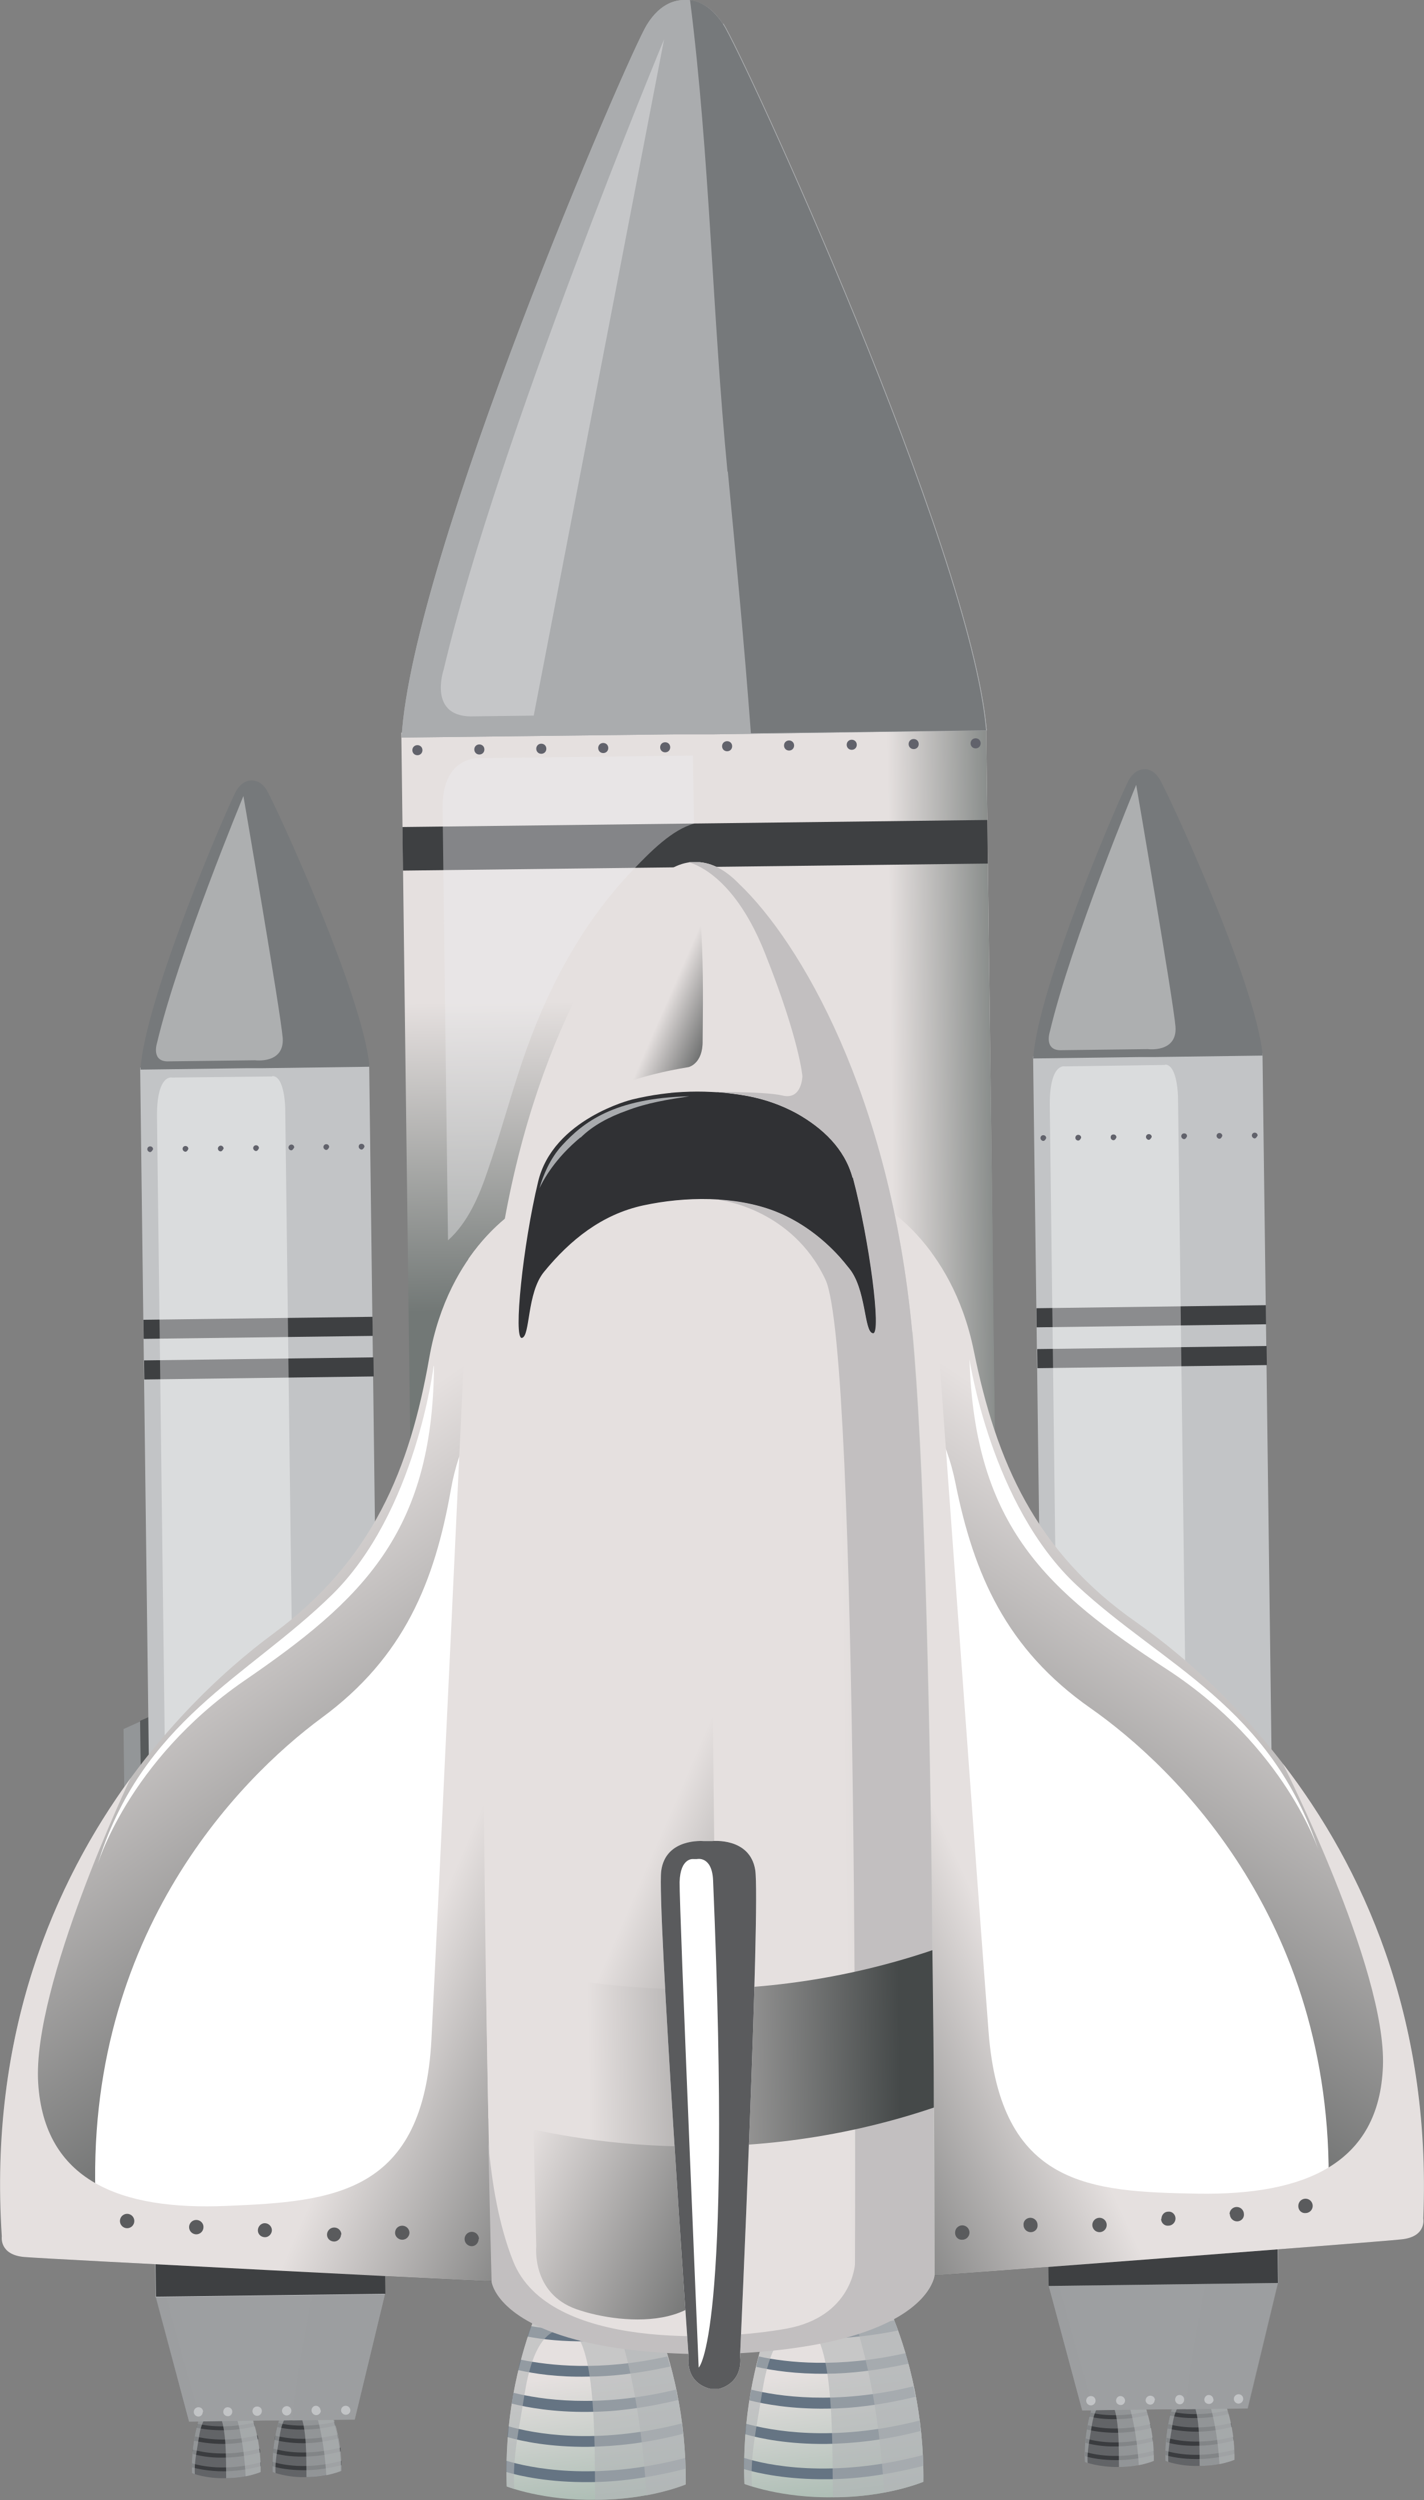 <?xml version="1.0" encoding="UTF-8"?>
<svg xmlns="http://www.w3.org/2000/svg" xmlns:xlink="http://www.w3.org/1999/xlink" viewBox="0 0 39.54 69.42">
  <rect x="0" y="0" width="39.54" height="69.42" fill="#808080" stroke="none"/>
  <defs>
    <style>
      .cls-1 {
        fill: #939698;
      }

      .cls-1, .cls-2, .cls-3, .cls-4, .cls-5, .cls-6, .cls-7, .cls-8, .cls-9, .cls-10, .cls-11, .cls-12, .cls-13, .cls-14, .cls-15, .cls-16, .cls-17, .cls-18, .cls-19, .cls-20, .cls-21, .cls-22, .cls-23, .cls-24, .cls-25, .cls-26, .cls-27, .cls-28, .cls-29, .cls-30, .cls-31, .cls-32, .cls-33, .cls-34, .cls-35, .cls-36, .cls-37, .cls-38, .cls-39 {
        stroke-width: 0px;
      }

      .cls-2 {
        fill: #aaacae;
      }

      .cls-3, .cls-17 {
        opacity: .4;
      }

      .cls-3, .cls-19, .cls-39 {
        fill: #fff;
      }

      .cls-4 {
        fill: url(#linear-gradient);
      }

      .cls-5 {
        fill: #657483;
      }

      .cls-6 {
        fill: url(#linear-gradient-12);
      }

      .cls-6, .cls-7, .cls-10, .cls-18, .cls-26, .cls-38, .cls-40 {
        mix-blend-mode: multiply;
      }

      .cls-7 {
        fill: #303134;
      }

      .cls-41 {
        isolation: isolate;
      }

      .cls-8 {
        fill: #76797b;
      }

      .cls-9 {
        fill: url(#linear-gradient-15);
      }

      .cls-10 {
        fill: url(#linear-gradient-14);
      }

      .cls-11 {
        fill: url(#linear-gradient-11);
      }

      .cls-12 {
        fill: url(#linear-gradient-5);
      }

      .cls-13 {
        fill: #3e4042;
      }

      .cls-14 {
        fill: url(#linear-gradient-16);
      }

      .cls-14, .cls-17, .cls-25, .cls-35, .cls-39 {
        mix-blend-mode: screen;
      }

      .cls-15 {
        fill: #575a5b;
      }

      .cls-16 {
        fill: url(#linear-gradient-13);
      }

      .cls-17 {
        fill: #efeff0;
      }

      .cls-18 {
        fill: #b3b5b8;
        opacity: .6;
      }

      .cls-20 {
        fill: #c2bfc0;
      }

      .cls-21 {
        fill: url(#linear-gradient-2);
      }

      .cls-22 {
        fill: url(#linear-gradient-7);
      }

      .cls-23 {
        fill: url(#linear-gradient-3);
      }

      .cls-24 {
        fill: url(#linear-gradient-9);
      }

      .cls-25 {
        fill: #a9abae;
      }

      .cls-26 {
        opacity: .5;
      }

      .cls-26, .cls-28 {
        fill: #9d9fa1;
      }

      .cls-27 {
        fill: url(#linear-gradient-8);
      }

      .cls-29 {
        fill: url(#linear-gradient-18);
      }

      .cls-30 {
        fill: #61626b;
      }

      .cls-31 {
        fill: #5a5b5d;
      }

      .cls-32 {
        fill: url(#linear-gradient-10);
      }

      .cls-33 {
        fill: #626467;
      }

      .cls-34 {
        fill: #c2c4c6;
      }

      .cls-35 {
        fill: url(#linear-gradient-17);
      }

      .cls-36 {
        fill: #3a3c3f;
      }

      .cls-37 {
        fill: url(#linear-gradient-4);
      }

      .cls-38 {
        fill: url(#linear-gradient-6);
      }
    </style>
    <linearGradient id="linear-gradient" x1="8" y1="2.19" x2="8.49" y2="6.21" gradientTransform="translate(22.85 63.2) rotate(-.72)" gradientUnits="userSpaceOnUse">
      <stop offset=".46" stop-color="#e5e0df"/>
      <stop offset="1" stop-color="#8ca99c"/>
    </linearGradient>
    <linearGradient id="linear-gradient-2" x1="10.24" y1="2.19" x2="10.72" y2="6.2" xlink:href="#linear-gradient"/>
    <linearGradient id="linear-gradient-3" x1="-16.79" y1="2.19" x2="-16.31" y2="6.21" xlink:href="#linear-gradient"/>
    <linearGradient id="linear-gradient-4" x1="-14.55" y1="2.19" x2="-14.07" y2="6.21" xlink:href="#linear-gradient"/>
    <linearGradient id="linear-gradient-5" x1="-3.05" y1="-54.57" x2="-3.05" y2="-26.91" gradientTransform="translate(22.57 63.24)" gradientUnits="userSpaceOnUse">
      <stop offset=".69" stop-color="#e5e0df"/>
      <stop offset="1" stop-color="#727876"/>
    </linearGradient>
    <linearGradient id="linear-gradient-6" x1="-5.45" y1="-22.2" x2="5.8" y2="-22.2" gradientTransform="translate(22.57 63.18)" xlink:href="#linear-gradient-5"/>
    <linearGradient id="linear-gradient-7" x1="-.65" y1="-2.18" x2=".6" y2="8.29" xlink:href="#linear-gradient"/>
    <linearGradient id="linear-gradient-8" x1="-.19" y1="-2.23" x2="1.06" y2="8.24" xlink:href="#linear-gradient"/>
    <linearGradient id="linear-gradient-9" x1="-7.26" y1="-2.18" x2="-6" y2="8.29" xlink:href="#linear-gradient"/>
    <linearGradient id="linear-gradient-10" x1="-6.8" y1="-2.23" x2="-5.54" y2="8.24" xlink:href="#linear-gradient"/>
    <linearGradient id="linear-gradient-11" x1="-27.01" y1="-32.67" x2="-7.9" y2="-4.4" gradientTransform="translate(22.85 63.2) rotate(-.72)" gradientUnits="userSpaceOnUse">
      <stop offset=".46" stop-color="#e5e0df"/>
      <stop offset="1" stop-color="#454949"/>
    </linearGradient>
    <linearGradient id="linear-gradient-12" x1="-17.06" y1="-16.15" x2="-.61" y2="-8.74" xlink:href="#linear-gradient-11"/>
    <linearGradient id="linear-gradient-13" x1="1967.81" y1="-32.33" x2="1986.93" y2="-4.07" gradientTransform="translate(2011.41 37.94) rotate(179.28) scale(1 -1)" xlink:href="#linear-gradient-11"/>
    <linearGradient id="linear-gradient-14" x1="1977.77" y1="-15.82" x2="1994.21" y2="-8.41" gradientTransform="translate(2011.41 37.94) rotate(179.28) scale(1 -1)" xlink:href="#linear-gradient-11"/>
    <linearGradient id="linear-gradient-15" x1="-10.17" y1="-18.6" x2="5.65" y2="-18.6" gradientTransform="translate(22.85 63.2) rotate(-.72)" gradientUnits="userSpaceOnUse">
      <stop offset=".69" stop-color="#e5e0df"/>
      <stop offset="1" stop-color="#b2b8b4"/>
    </linearGradient>
    <linearGradient id="linear-gradient-16" x1="-10.65" y1="-16.2" x2="3.88" y2="-9.66" xlink:href="#linear-gradient-11"/>
    <linearGradient id="linear-gradient-17" x1="-5.6" y1="-35.78" x2="-2.24" y2="-34.26" xlink:href="#linear-gradient-11"/>
    <linearGradient id="linear-gradient-18" x1="-13.81" y1="-6.32" x2="2.21" y2="-6.32" xlink:href="#linear-gradient-11"/>
  </defs>
  <g class="cls-41">
    <g id="Layer_2" data-name="Layer 2">
      <g id="Layer_1-2" data-name="Layer 1">
        <g>
          <g>
            <g>
              <g>
                <g>
                  <g>
                    <polygon class="cls-1" points="29.78 60.73 28.38 59.81 28.22 47.7 29.61 47.07 29.78 60.73"/>
                    <polygon class="cls-15" points="28.68 47.47 28.84 60.09 29.78 60.73 29.61 47.07 28.68 47.47"/>
                  </g>
                  <g>
                    <polygon class="cls-1" points="34.99 60.67 35.94 60.17 35.86 53.92 34.9 53.61 34.99 60.67"/>
                    <polygon class="cls-15" points="35.55 53.81 35.63 60.32 34.99 60.67 34.9 53.61 35.55 53.81"/>
                  </g>
                  <g>
                    <polygon class="cls-1" points="35.14 52.44 35.84 52.21 35.81 49.4 35.1 49.26 35.14 52.44"/>
                    <polygon class="cls-15" points="35.57 49.35 35.61 52.28 35.14 52.44 35.1 49.26 35.57 49.35"/>
                  </g>
                  <g>
                    <g>
                      <path class="cls-33" d="M31.39,65.96h-.69s-.63.97-.58,2.4c0,0,.39.15.95.14.57,0,.95-.17.95-.17.02-1.43-.64-2.37-.64-2.37Z"/>
                      <g>
                        <path class="cls-4" d="M31.72,66.61c-.16-.42-.33-.66-.33-.66h-.69s-.16.26-.32.69c.29.05.75.08,1.33-.03Z"/>
                        <path class="cls-36" d="M30.13,68.08s0,.08,0,.12c.16.05.46.11.88.11.29,0,.63-.04,1.02-.14,0-.04,0-.08,0-.12-.98.26-1.67.1-1.9.03Z"/>
                        <path class="cls-36" d="M30.15,67.71s0,.08-.01.12c.16.04.46.11.86.1.28,0,.62-.04,1.01-.14,0-.04,0-.08-.01-.11-.93.24-1.59.11-1.84.03Z"/>
                        <path class="cls-36" d="M31.87,67.07s-.02-.07-.03-.11c-.72.16-1.27.1-1.56.03,0,.04-.02.07-.03.11.17.04.42.08.74.07.25,0,.55-.03.88-.11Z"/>
                        <path class="cls-36" d="M30.2,67.35s-.01.08-.02.11c.17.04.45.09.82.09.27,0,.59-.04.96-.13,0-.04-.02-.07-.02-.11-.84.2-1.45.11-1.73.03Z"/>
                        <path class="cls-36" d="M31.76,66.72s-.03-.07-.04-.11c-.58.11-1.04.08-1.33.03-.01.04-.03.07-.04.11.16.03.38.05.64.05.23,0,.49-.03.78-.09Z"/>
                      </g>
                      <path class="cls-18" d="M31.39,65.96h-.69s-.63.97-.58,2.4c0,0,.03.01.08.03-.02-.33.06-.67.11-1,.03-.22.13-.73.45-.71.35.02.3,1.48.31,1.82,0,0,0,0,.01,0,.57,0,.95-.17.95-.17.02-1.43-.64-2.37-.64-2.37Z"/>
                      <path class="cls-18" d="M31.39,65.96h-.35c.37.76.53,1.64.58,2.49.26-.05.42-.12.42-.12.02-1.43-.64-2.37-.64-2.37Z"/>
                    </g>
                    <g>
                      <path class="cls-33" d="M33.63,65.93h-.69s-.63.96-.58,2.4c0,0,.39.16.95.14.57,0,.95-.17.95-.17.02-1.43-.64-2.37-.64-2.37Z"/>
                      <g>
                        <path class="cls-21" d="M33.96,66.58c-.16-.42-.33-.65-.33-.65h-.69s-.16.26-.32.69c.29.05.75.08,1.33-.03Z"/>
                        <path class="cls-36" d="M32.36,68.05s0,.08,0,.12c.16.05.46.11.88.11.29,0,.63-.04,1.03-.14,0-.04,0-.08,0-.12-.98.26-1.67.1-1.9.03Z"/>
                        <path class="cls-36" d="M32.39,67.69s0,.08-.01.12c.16.05.46.11.86.1.28,0,.62-.04,1.01-.14,0-.04,0-.08-.01-.11-.93.24-1.59.1-1.84.03Z"/>
                        <path class="cls-36" d="M34.11,67.04s-.02-.07-.03-.11c-.72.16-1.26.1-1.56.03,0,.04-.02.07-.03.11.17.04.42.08.74.07.25,0,.55-.03.88-.11Z"/>
                        <path class="cls-36" d="M32.44,67.32s-.01.08-.02.11c.17.04.45.09.82.09.27,0,.59-.04.96-.13,0-.04-.01-.07-.02-.11-.84.2-1.45.11-1.73.03Z"/>
                        <path class="cls-36" d="M34,66.69s-.03-.07-.04-.11c-.58.11-1.04.08-1.33.03-.01.04-.03.07-.04.11.16.03.38.05.64.05.23,0,.49-.03.78-.08Z"/>
                      </g>
                      <path class="cls-18" d="M33.63,65.93h-.69s-.63.96-.58,2.4c0,0,.03.01.08.03-.02-.33.06-.67.11-1,.03-.22.13-.72.45-.71.35.02.3,1.48.31,1.82,0,0,0,0,.01,0,.57,0,.95-.17.95-.17.02-1.43-.64-2.37-.64-2.37Z"/>
                      <path class="cls-18" d="M33.63,65.93h-.35c.37.76.53,1.64.58,2.49.26-.05.42-.12.42-.12.02-1.43-.64-2.37-.64-2.37Z"/>
                    </g>
                    <polygon class="cls-28" points="32.49 63.06 32.49 63.01 32.3 63.04 32.1 63.02 32.11 63.06 29.12 63.47 30.05 66.93 32.15 66.9 32.54 66.9 34.64 66.87 35.48 63.39 32.49 63.06"/>
                    <path class="cls-26" d="M33.5,63.17c-.16,1.01-.38,2.01-.51,3.03-.03.23-.05.46-.07.7l1.73-.02.84-3.49-1.99-.22Z"/>
                    <path class="cls-26" d="M29.4,63.43l-.28.04.93,3.46h.33c-.35-1.17-.67-2.33-.98-3.5Z"/>
                    <g>
                      <rect class="cls-34" x="28.9" y="29.29" width="6.37" height="34.14" transform="translate(-.59 .42) rotate(-.74)"/>
                      <rect class="cls-13" x="29.11" y="62.11" width="6.37" height="1.32" transform="translate(-.82 .43) rotate(-.75)"/>
                      <rect class="cls-13" x="28.78" y="36.29" width="6.37" height=".53" transform="translate(-.48 .42) rotate(-.76)"/>
                      <rect class="cls-13" x="28.8" y="37.42" width="6.37" height=".53" transform="translate(-.5 .43) rotate(-.77)"/>
                      <path class="cls-8" d="M32.19,21.62c-.16-.25-.35-.27-.42-.26-.07,0-.25.02-.41.27-.2.33-2.55,5.77-2.67,7.76l2.97-.04h.42s2.98-.04,2.98-.04c-.17-1.99-2.66-7.37-2.87-7.69Z"/>
                      <path class="cls-3" d="M31.55,21.79s-1.81,4.36-2.4,6.86c0,0-.18.54.34.51l2.38-.03s.82.11.77-.62c-.06-.73-1.09-6.71-1.09-6.71Z"/>
                      <path class="cls-3" d="M32.35,29.57l-2.78.04s-.45-.12-.42,1.18l.37,29.7s-.01,1.08.53,1.41l2.37.14s.69,0,.67-1.31c-.01-.86-.38-30.26-.38-30.26,0,0-.01-.91-.36-.91Z"/>
                    </g>
                    <path class="cls-34" d="M30.42,66.66c0,.07-.06.13-.13.13-.07,0-.13-.06-.13-.13,0-.07.05-.13.13-.13.07,0,.13.05.13.13Z"/>
                    <path class="cls-34" d="M31.24,66.65c0,.07-.05.13-.12.13-.07,0-.13-.05-.13-.12,0-.07.05-.13.12-.13.07,0,.13.06.13.13Z"/>
                    <path class="cls-34" d="M32.06,66.64c0,.07-.05.13-.12.13s-.13-.06-.13-.12c0-.07.06-.13.13-.13s.13.05.13.13Z"/>
                    <path class="cls-34" d="M32.88,66.63c0,.07-.05.13-.12.13-.07,0-.13-.06-.13-.13,0-.07.05-.13.12-.13.07,0,.13.05.13.13Z"/>
                    <path class="cls-34" d="M33.7,66.62c0,.07-.06.13-.13.13-.07,0-.13-.05-.13-.12,0-.07.06-.13.12-.13.07,0,.13.05.13.13Z"/>
                    <path class="cls-34" d="M34.52,66.61c0,.07-.06.13-.13.13-.07,0-.13-.06-.13-.13,0-.07.06-.13.13-.13.07,0,.13.05.13.13Z"/>
                  </g>
                  <rect class="cls-36" x="33.39" y="48.84" width="1.46" height=".87" transform="translate(-.47 .33) rotate(-.55)"/>
                  <rect class="cls-36" x="33.4" y="49.91" width="1.46" height=".45" transform="translate(-.65 .45) rotate(-.74)"/>
                  <rect class="cls-36" x="33.46" y="54.52" width="1.46" height=".49" transform="translate(-.66 .42) rotate(-.69)"/>
                  <rect class="cls-36" x="33.48" y="55.21" width="1.46" height="2.19" transform="translate(-.71 .44) rotate(-.73)"/>
                  <rect class="cls-36" x="33.51" y="57.6" width="1.46" height="1.38" transform="translate(-.75 .45) rotate(-.74)"/>
                  <rect class="cls-36" x="33.54" y="60.95" width="1.46" height=".57" transform="translate(-.77 .44) rotate(-.72)"/>
                </g>
                <g>
                  <path class="cls-30" d="M29.05,31.6s-.03.08-.08.08c-.04,0-.08-.04-.08-.08,0-.04.03-.08.08-.08.04,0,.08.03.08.08Z"/>
                  <path class="cls-30" d="M30.02,31.59s-.03.08-.08.08c-.04,0-.08-.03-.08-.08,0-.04.03-.08.08-.08.04,0,.08.03.08.08Z"/>
                  <path class="cls-30" d="M31,31.58s-.03.08-.08.08c-.04,0-.08-.03-.08-.08,0-.05.03-.08.08-.08.04,0,.08.03.08.08Z"/>
                  <path class="cls-30" d="M31.98,31.57s-.04.08-.08.08c-.04,0-.08-.04-.08-.08,0-.04.03-.08.08-.08.04,0,.08.03.08.08Z"/>
                  <path class="cls-30" d="M32.96,31.55s-.03.08-.08.08c-.04,0-.08-.04-.08-.08,0-.04.03-.08.08-.08.05,0,.08.03.08.08Z"/>
                  <path class="cls-30" d="M33.94,31.54s-.03.08-.08.08c-.04,0-.08-.04-.08-.08,0-.04.03-.08.08-.08.04,0,.08.03.08.08Z"/>
                  <path class="cls-30" d="M34.92,31.53s-.04.08-.08.08c-.04,0-.08-.04-.08-.08,0-.04.03-.08.08-.08.04,0,.08.03.08.08Z"/>
                </g>
                <g>
                  <path class="cls-30" d="M29.26,48.51s-.03.08-.08.08c-.04,0-.08-.03-.08-.08,0-.04.03-.08.08-.08.04,0,.08.03.08.08Z"/>
                  <path class="cls-30" d="M30.24,48.49s-.04.08-.08.08c-.04,0-.08-.03-.08-.08,0-.04.03-.08.08-.08.04,0,.08.03.08.08Z"/>
                  <path class="cls-30" d="M31.21,48.48s-.03.08-.08.08c-.04,0-.08-.03-.08-.08,0-.04.04-.08.08-.08.04,0,.08.03.08.08Z"/>
                  <path class="cls-30" d="M32.19,48.47s-.04.08-.08.08c-.05,0-.08-.03-.08-.08,0-.04.03-.08.08-.08.04,0,.08.03.08.08Z"/>
                  <path class="cls-30" d="M33.17,48.46s-.03.08-.08.08c-.04,0-.08-.04-.08-.08,0-.04.04-.08.08-.08.05,0,.08.03.08.08Z"/>
                  <path class="cls-30" d="M34.15,48.45s-.04.08-.08.08c-.04,0-.08-.03-.08-.08,0-.04.03-.08.08-.08.04,0,.08.03.08.08Z"/>
                  <path class="cls-30" d="M35.13,48.43s-.03.08-.08.08c-.04,0-.08-.03-.08-.08,0-.04.04-.08.08-.08.04,0,.08.03.08.08Z"/>
                </g>
              </g>
              <g>
                <g>
                  <g>
                    <polygon class="cls-1" points="4.99 61.04 3.58 60.12 3.43 48.01 4.82 47.38 4.99 61.04"/>
                    <polygon class="cls-15" points="3.89 47.78 4.05 60.4 4.99 61.04 4.82 47.38 3.89 47.78"/>
                  </g>
                  <g>
                    <polygon class="cls-1" points="10.2 60.98 11.15 60.48 11.07 54.23 10.11 53.93 10.2 60.98"/>
                    <polygon class="cls-15" points="10.75 54.12 10.83 60.63 10.2 60.98 10.11 53.93 10.75 54.12"/>
                  </g>
                  <g>
                    <polygon class="cls-1" points="10.35 52.75 11.05 52.52 11.01 49.71 10.31 49.58 10.35 52.75"/>
                    <polygon class="cls-15" points="10.78 49.66 10.82 52.59 10.35 52.75 10.31 49.58 10.78 49.66"/>
                  </g>
                  <g>
                    <g>
                      <path class="cls-33" d="M6.6,66.27h-.69s-.63.96-.58,2.4c0,0,.39.16.95.14.57,0,.95-.17.95-.17.02-1.43-.64-2.38-.64-2.38Z"/>
                      <g>
                        <path class="cls-23" d="M6.93,66.92c-.16-.42-.33-.66-.33-.66h-.69s-.16.26-.32.69c.29.05.75.08,1.33-.03Z"/>
                        <path class="cls-36" d="M5.33,68.39s0,.08,0,.12c.16.04.46.11.88.11.29,0,.63-.04,1.03-.14,0-.04,0-.08,0-.11-.98.26-1.67.1-1.9.03Z"/>
                        <path class="cls-36" d="M5.35,68.02s0,.08,0,.12c.16.04.46.11.86.1.28,0,.62-.04,1.01-.14,0-.04,0-.08-.01-.11-.93.24-1.59.1-1.85.03Z"/>
                        <path class="cls-36" d="M7.08,67.38s-.02-.07-.03-.11c-.72.16-1.27.1-1.56.03-.01.04-.02.07-.03.11.17.04.42.07.74.07.25,0,.55-.03.88-.11Z"/>
                        <path class="cls-36" d="M5.41,67.66s-.01.08-.02.11c.17.04.45.09.82.09.27,0,.59-.04.96-.13,0-.04-.01-.07-.02-.11-.84.2-1.45.1-1.73.03Z"/>
                        <path class="cls-36" d="M6.97,67.03s-.03-.07-.04-.11c-.58.11-1.04.08-1.33.03-.01.03-.03.07-.04.11.16.03.38.05.63.05.23,0,.49-.03.78-.09Z"/>
                      </g>
                      <path class="cls-18" d="M6.6,66.27h-.69s-.63.96-.58,2.4c0,0,.03.01.08.03-.02-.33.06-.67.11-1,.03-.22.13-.73.45-.71.35.02.3,1.48.31,1.82,0,0,0,0,0,0,.57,0,.95-.17.95-.17.02-1.43-.64-2.38-.64-2.38Z"/>
                      <path class="cls-18" d="M6.6,66.27h-.35c.37.76.53,1.64.57,2.49.26-.05.42-.12.42-.12.02-1.43-.64-2.38-.64-2.38Z"/>
                    </g>
                    <g>
                      <path class="cls-33" d="M8.84,66.24h-.69s-.63.96-.58,2.4c0,0,.39.16.95.14.57,0,.95-.17.95-.17.02-1.43-.64-2.38-.64-2.38Z"/>
                      <g>
                        <path class="cls-37" d="M9.17,66.9c-.16-.42-.33-.66-.33-.66h-.69s-.16.26-.32.69c.29.05.75.08,1.33-.03Z"/>
                        <path class="cls-36" d="M7.57,68.36s0,.08,0,.12c.16.05.46.11.88.11.29,0,.63-.04,1.03-.14,0-.04,0-.08,0-.12-.98.26-1.67.1-1.9.03Z"/>
                        <path class="cls-36" d="M7.59,68s0,.08,0,.11c.16.05.46.11.86.1.28,0,.62-.04,1.01-.14,0-.04,0-.07-.01-.11-.93.24-1.59.11-1.85.03Z"/>
                        <path class="cls-36" d="M9.32,67.36s-.02-.07-.03-.11c-.72.16-1.27.1-1.56.03,0,.04-.02.07-.03.11.17.04.42.08.74.07.25,0,.55-.03.88-.11Z"/>
                        <path class="cls-36" d="M7.64,67.64s-.01.08-.02.11c.17.04.45.09.81.09.27,0,.59-.04.96-.13,0-.04-.01-.07-.02-.11-.84.2-1.45.1-1.73.03Z"/>
                        <path class="cls-36" d="M9.21,67s-.03-.07-.04-.11c-.58.11-1.04.08-1.33.03-.01.04-.03.07-.04.11.16.03.38.05.64.05.23,0,.49-.03.77-.09Z"/>
                      </g>
                      <path class="cls-18" d="M8.84,66.24h-.69s-.63.96-.58,2.4c0,0,.03.01.08.03-.02-.33.06-.67.11-1,.03-.22.13-.73.44-.71.35.02.3,1.48.31,1.82,0,0,0,0,0,0,.57,0,.95-.17.95-.17.02-1.43-.64-2.38-.64-2.38Z"/>
                      <path class="cls-18" d="M8.84,66.24h-.36c.37.76.53,1.64.58,2.49.26-.05.42-.12.42-.12.02-1.43-.64-2.38-.64-2.38Z"/>
                    </g>
                    <polygon class="cls-28" points="7.69 63.37 7.69 63.32 7.5 63.35 7.31 63.33 7.31 63.37 4.33 63.78 5.25 67.24 7.36 67.21 7.74 67.21 9.85 67.18 10.69 63.7 7.69 63.37"/>
                    <path class="cls-26" d="M8.7,63.48c-.16,1.01-.38,2.01-.51,3.03-.03.23-.05.46-.07.7l1.73-.02.84-3.49-1.99-.22Z"/>
                    <path class="cls-26" d="M4.61,63.74l-.29.04.93,3.46h.34c-.35-1.16-.67-2.33-.98-3.5Z"/>
                    <g>
                      <rect class="cls-34" x="4.11" y="29.6" width="6.36" height="34.14" transform="translate(-.59 .1) rotate(-.72)"/>
                      <rect class="cls-13" x="4.32" y="62.42" width="6.37" height="1.31" transform="translate(-.79 .1) rotate(-.72)"/>
                      <rect class="cls-13" x="3.99" y="36.6" width="6.36" height=".53" transform="translate(-.48 .1) rotate(-.74)"/>
                      <rect class="cls-13" x="4" y="37.73" width="6.37" height=".53" transform="translate(-.5 .1) rotate(-.76)"/>
                      <path class="cls-8" d="M7.4,21.93c-.16-.25-.34-.26-.42-.26-.07,0-.25.02-.41.27-.2.33-2.55,5.77-2.67,7.76l2.97-.04h.42s2.97-.04,2.97-.04c-.17-1.98-2.65-7.36-2.86-7.69Z"/>
                      <path class="cls-3" d="M6.76,22.1s-1.81,4.36-2.4,6.86c0,0-.18.54.34.51l2.38-.03s.82.11.77-.62c-.06-.73-1.09-6.71-1.09-6.71Z"/>
                      <path class="cls-3" d="M7.56,29.89l-2.78.03s-.45-.12-.42,1.18l.37,29.7s-.01,1.08.53,1.41l2.37.14s.69,0,.67-1.31c-.01-.86-.38-30.26-.38-30.26,0,0-.01-.91-.36-.9Z"/>
                    </g>
                    <path class="cls-34" d="M5.63,66.97c0,.07-.05.13-.12.13-.07,0-.13-.06-.13-.13,0-.07.06-.13.13-.13.07,0,.13.05.13.13Z"/>
                    <path class="cls-34" d="M6.45,66.96c0,.07-.05.13-.12.13-.07,0-.13-.05-.13-.12,0-.07.05-.13.12-.13.07,0,.13.05.13.12Z"/>
                    <path class="cls-34" d="M7.27,66.95c0,.07-.06.13-.13.13-.07,0-.13-.06-.13-.13,0-.07.05-.13.13-.13.07,0,.13.05.13.12Z"/>
                    <path class="cls-34" d="M8.09,66.94c0,.07-.06.13-.13.13-.07,0-.13-.06-.13-.13,0-.07.06-.13.13-.13.07,0,.13.05.13.13Z"/>
                    <path class="cls-34" d="M8.91,66.93c0,.07-.06.13-.13.13-.07,0-.13-.06-.13-.13,0-.07.05-.13.12-.13s.13.06.13.13Z"/>
                    <path class="cls-34" d="M9.73,66.92c0,.07-.05.13-.13.13-.07,0-.13-.06-.13-.12,0-.07.05-.13.13-.13.07,0,.13.06.13.13Z"/>
                  </g>
                  <rect class="cls-36" x="8.6" y="49.15" width="1.46" height=".87" transform="translate(-.65 .13) rotate(-.75)"/>
                  <rect class="cls-36" x="8.61" y="50.22" width="1.46" height=".45" transform="translate(-.73 .14) rotate(-.83)"/>
                  <rect class="cls-36" x="8.67" y="54.83" width="1.46" height=".49" transform="translate(-.73 .13) rotate(-.76)"/>
                  <rect class="cls-36" x="8.69" y="55.52" width="1.46" height="2.19" transform="translate(-.72 .12) rotate(-.73)"/>
                  <rect class="cls-36" x="8.71" y="57.91" width="1.46" height="1.38" transform="translate(-.7 .12) rotate(-.69)"/>
                  <rect class="cls-36" x="8.75" y="61.27" width="1.46" height=".57" transform="translate(-.8 .13) rotate(-.74)"/>
                </g>
                <g>
                  <path class="cls-30" d="M4.25,31.91s-.04.08-.08.08c-.04,0-.08-.04-.08-.08,0-.05.04-.08.08-.08.04,0,.08.03.08.08Z"/>
                  <path class="cls-30" d="M5.23,31.9s-.03.08-.08.08c-.04,0-.08-.04-.08-.08,0-.04.03-.08.08-.08.04,0,.08.03.08.08Z"/>
                  <path class="cls-30" d="M6.21,31.89s-.04.08-.08.08c-.04,0-.08-.03-.08-.08,0-.04.04-.08.08-.08.04,0,.08.04.08.08Z"/>
                  <path class="cls-30" d="M7.19,31.88s-.03.08-.08.08c-.04,0-.08-.04-.08-.08,0-.04.03-.08.08-.08.04,0,.08.03.08.08Z"/>
                  <path class="cls-30" d="M8.17,31.86s-.04.08-.08.08c-.04,0-.08-.03-.08-.08,0-.04.04-.08.08-.08.04,0,.08.03.08.08Z"/>
                  <path class="cls-30" d="M9.14,31.85s-.03.08-.08.08c-.04,0-.08-.04-.08-.08,0-.04.03-.08.08-.08.04,0,.08.03.08.08Z"/>
                  <path class="cls-30" d="M10.12,31.84s-.03.08-.08.08c-.04,0-.08-.04-.08-.08,0-.05.03-.08.08-.08.04,0,.08.03.08.08Z"/>
                </g>
                <g>
                  <path class="cls-30" d="M4.46,48.82s-.03.08-.08.08c-.04,0-.08-.03-.08-.08,0-.05.04-.08.08-.08.04,0,.08.03.08.08Z"/>
                  <path class="cls-30" d="M5.44,48.81s-.03.08-.08.08c-.04,0-.08-.04-.08-.08,0-.04.04-.08.08-.08.04,0,.08.03.08.08Z"/>
                  <path class="cls-30" d="M6.42,48.79s-.04.08-.08.08c-.04,0-.08-.03-.08-.08,0-.04.04-.08.08-.08.04,0,.08.03.08.08Z"/>
                  <path class="cls-30" d="M7.4,48.78s-.03.08-.08.08c-.05,0-.08-.03-.08-.08,0-.04.03-.08.08-.08.04,0,.08.03.08.08Z"/>
                  <path class="cls-30" d="M8.38,48.77s-.03.08-.08.08c-.04,0-.08-.03-.08-.08,0-.04.04-.08.08-.08.04,0,.08.04.08.08Z"/>
                  <path class="cls-30" d="M9.36,48.76s-.03.08-.08.08c-.04,0-.08-.04-.08-.08,0-.04.03-.08.08-.08.04,0,.08.04.08.08Z"/>
                  <path class="cls-30" d="M10.34,48.74s-.03.08-.08.08c-.05,0-.08-.03-.08-.08,0-.04.04-.08.08-.08.04,0,.08.04.08.08Z"/>
                </g>
              </g>
              <g>
                <rect class="cls-12" x="11.4" y="20.24" width="16.24" height="41.6" transform="translate(-.51 .25) rotate(-.72)"/>
                <rect class="cls-38" x="20.07" y="20.18" width="7.57" height="41.6" transform="translate(-.51 .3) rotate(-.72)"/>
                <rect class="cls-13" x="11.18" y="22.87" width="16.24" height="1.21" transform="translate(-.28 .23) rotate(-.69)"/>
                <path class="cls-2" d="M20.07.66C19.66.03,19.19-.01,19.01,0c-.19,0-.65.04-1.05.69-.52.84-6.51,14.72-6.81,19.79l7.59-.09h1.07s7.59-.11,7.59-.11c-.43-5.06-6.77-18.79-7.31-19.62Z"/>
                <path class="cls-2" d="M20.07.66C19.66.03,19.19-.01,19.01,0c-.19,0-.65.04-1.05.69-.52.84-6.51,14.72-6.81,19.79l7.59-.09h1.07s7.59-.11,7.59-.11c-.43-5.06-6.77-18.79-7.31-19.62Z"/>
                <path class="cls-8" d="M20.21,13.1c.23,2.42.46,4.84.64,7.26l6.53-.08c-.43-5.06-6.77-18.79-7.31-19.62-.33-.5-.68-.63-.91-.66.55,4.34.62,8.74,1.04,13.09Z"/>
                <path class="cls-17" d="M18.44,1.09s-4.62,11.13-6.12,17.5c0,0-.47,1.37.87,1.3l1.63-.02L18.44,1.09Z"/>
                <path class="cls-17" d="M19.24,20.98l-5.85.07s-1.15-.14-1.1,1.47l.15,11.92c.55-.49.87-1.24,1.1-1.93.34-.98.61-1.99.94-2.97.67-2,1.64-3.87,3.11-5.4.48-.5,1.07-1.1,1.68-1.27l-.03-1.88Z"/>
              </g>
            </g>
            <g>
              <g>
                <path class="cls-30" d="M11.73,20.83c0,.08-.06.14-.14.14-.08,0-.14-.06-.14-.14,0-.08.06-.14.14-.14.08,0,.14.06.14.14Z"/>
                <path class="cls-30" d="M13.45,20.81c0,.08-.06.14-.14.14-.08,0-.14-.06-.14-.14,0-.08.06-.14.14-.14.08,0,.14.06.14.14Z"/>
                <path class="cls-30" d="M15.17,20.79c0,.08-.06.14-.14.14-.08,0-.14-.06-.14-.14,0-.08.06-.14.14-.14.08,0,.14.06.14.14Z"/>
                <path class="cls-30" d="M16.89,20.77c0,.08-.06.14-.14.14-.08,0-.14-.06-.14-.14,0-.08.06-.14.14-.14.08,0,.14.06.14.14Z"/>
                <path class="cls-30" d="M18.61,20.75c0,.08-.06.14-.14.14-.08,0-.14-.06-.14-.14,0-.08.06-.14.14-.14.08,0,.14.06.14.14Z"/>
                <path class="cls-30" d="M20.33,20.72c0,.08-.06.14-.14.14-.08,0-.14-.06-.14-.14,0-.08.06-.14.14-.14.08,0,.14.06.14.14Z"/>
                <path class="cls-30" d="M22.05,20.7c0,.08-.06.14-.14.14-.08,0-.14-.06-.14-.14,0-.08.06-.14.14-.14.08,0,.14.06.14.14Z"/>
              </g>
              <g>
                <path class="cls-30" d="M23.79,20.68c0,.08-.06.14-.14.14-.08,0-.14-.06-.14-.14,0-.08.06-.14.14-.14.08,0,.14.06.14.14Z"/>
                <path class="cls-30" d="M25.51,20.66c0,.08-.06.14-.14.14-.08,0-.14-.06-.14-.14,0-.08.06-.14.14-.14.08,0,.14.06.14.14Z"/>
                <path class="cls-30" d="M27.23,20.64c0,.08-.06.14-.14.14-.08,0-.14-.06-.14-.14,0-.08.06-.14.14-.14.08,0,.14.06.14.14Z"/>
              </g>
            </g>
          </g>
          <g>
            <g>
              <g>
                <path class="cls-22" d="M23.97,62.72l-1.8.02s-1.64,2.49-1.5,6.23c0,0,1.01.4,2.49.37,1.47,0,2.48-.43,2.48-.43.04-3.74-1.66-6.19-1.66-6.19Z"/>
                <g>
                  <path class="cls-27" d="M24.82,64.43c-.42-1.09-.85-1.71-.85-1.71l-1.8.02s-.42.64-.82,1.77c.77.13,1.96.21,3.47-.08Z"/>
                  <path class="cls-5" d="M20.66,68.25c0,.1,0,.21,0,.31.41.12,1.2.29,2.3.28.75,0,1.65-.11,2.67-.37,0-.1,0-.2-.01-.3-2.55.67-4.36.27-4.95.08Z"/>
                  <path class="cls-5" d="M20.72,67.29c-.01.1-.02.2-.03.3.42.12,1.19.28,2.25.27.74-.01,1.62-.1,2.62-.36-.01-.1-.02-.2-.03-.29-2.42.62-4.15.27-4.81.09Z"/>
                  <path class="cls-5" d="M25.22,65.62c-.03-.1-.05-.19-.08-.28-1.87.42-3.3.26-4.07.09-.03.1-.05.19-.07.29.45.1,1.1.2,1.93.19.66,0,1.43-.09,2.3-.28Z"/>
                  <path class="cls-5" d="M20.86,66.35c-.02.1-.03.19-.05.3.44.11,1.16.24,2.12.23.71,0,1.55-.1,2.49-.33-.02-.1-.04-.19-.06-.29-2.18.53-3.78.27-4.51.09Z"/>
                  <path class="cls-5" d="M24.93,64.71c-.03-.1-.07-.19-.1-.28-1.51.29-2.71.22-3.47.08-.03.09-.06.19-.1.29.43.08.98.14,1.66.13.59,0,1.27-.07,2.02-.22Z"/>
                </g>
                <path class="cls-18" d="M23.97,62.72l-1.8.02s-1.64,2.49-1.5,6.23c0,0,.07.03.21.07-.06-.87.15-1.75.28-2.6.09-.56.33-1.89,1.16-1.84.92.05.77,3.85.81,4.74,0,0,.02,0,.03,0,1.47,0,2.48-.43,2.48-.43.04-3.74-1.66-6.19-1.66-6.19Z"/>
                <path class="cls-18" d="M23.97,62.72h-.92c.97,1.98,1.37,4.28,1.5,6.49.68-.13,1.09-.3,1.09-.3.04-3.74-1.66-6.19-1.66-6.19Z"/>
              </g>
              <g>
                <path class="cls-24" d="M17.37,62.8l-1.79.02s-1.64,2.49-1.51,6.22c0,0,1.01.4,2.49.37,1.48,0,2.48-.43,2.48-.43.04-3.74-1.66-6.19-1.66-6.19Z"/>
                <g>
                  <path class="cls-32" d="M18.22,64.51c-.42-1.09-.85-1.7-.85-1.7l-1.79.02s-.43.64-.82,1.77c.76.13,1.96.21,3.47-.08Z"/>
                  <path class="cls-5" d="M14.06,68.33c0,.1,0,.2,0,.31.41.12,1.2.29,2.3.28.75,0,1.65-.11,2.67-.37,0-.1,0-.2-.01-.3-2.55.67-4.35.26-4.95.08Z"/>
                  <path class="cls-5" d="M14.12,67.37c-.01.1-.02.2-.03.3.42.12,1.19.28,2.25.27.74-.01,1.62-.1,2.62-.36,0-.1-.02-.2-.03-.29-2.42.62-4.15.27-4.81.08Z"/>
                  <path class="cls-5" d="M18.61,65.71c-.03-.1-.05-.19-.08-.28-1.87.42-3.29.25-4.07.09-.03.09-.05.19-.07.29.45.1,1.1.2,1.93.18.66,0,1.43-.09,2.29-.28Z"/>
                  <path class="cls-5" d="M14.26,66.44c-.02.1-.03.2-.05.3.44.11,1.17.24,2.12.23.71,0,1.55-.1,2.5-.33-.02-.1-.04-.19-.06-.29-2.18.53-3.78.27-4.51.09Z"/>
                  <path class="cls-5" d="M18.32,64.79c-.03-.1-.07-.19-.1-.28-1.51.3-2.71.21-3.47.08-.03.09-.07.19-.1.29.43.08.98.14,1.66.13.59,0,1.27-.07,2.02-.22Z"/>
                </g>
                <path class="cls-18" d="M17.37,62.8l-1.79.02s-1.64,2.49-1.51,6.22c0,0,.07.03.21.07-.06-.87.15-1.75.28-2.6.09-.56.33-1.89,1.16-1.84.92.05.77,3.85.81,4.74,0,0,.02,0,.03,0,1.48,0,2.48-.43,2.48-.43.04-3.74-1.66-6.19-1.66-6.19Z"/>
                <path class="cls-18" d="M17.37,62.8h-.92c.97,1.98,1.37,4.28,1.5,6.49.68-.13,1.09-.3,1.09-.3.04-3.74-1.66-6.19-1.66-6.19Z"/>
              </g>
              <g>
                <path class="cls-11" d="M14.47,33.52s-2.01,1.1-2.55,4.18c-.54,3.08-1.56,5.61-4.33,7.66C4.82,47.4-.56,52.82.05,62.1c0,0-.08.51.63.57.71.06,12.78.67,12.78.67l2-.03-.99-29.79Z"/>
                <path class="cls-19" d="M14.63,37.9s-1.66.91-2.11,3.46c-.45,2.55-1.29,4.65-3.59,6.34-2.3,1.7-6.75,6.19-6.25,13.88,0,0-.07.42.52.47.59.05,10.59.56,10.59.56l1.66-.02-.82-24.69Z"/>
                <path class="cls-6" d="M14.47,33.52s-.75.41-1.46,1.43c-.12,2.59-.83,17.74-1.03,21.67-.22,4.29-2.7,4.51-5.68,4.63-2.98.13-5.07-.71-5.24-3.41-.17-2.71,2.56-8.47,2.57-8.47C1.51,52.27-.32,56.47.05,62.1c0,0-.08.51.63.57.71.06,12.78.67,12.78.67l2-.03-.99-29.79Z"/>
                <path class="cls-39" d="M12.04,37.93s-.49,4.07-2.83,6.36c-2.34,2.29-5.29,3.48-6.52,7.54,0,0,.84-2.92,4.09-5.16,3.25-2.23,5.24-4.09,5.27-8.74Z"/>
              </g>
              <g>
                <path class="cls-16" d="M24.38,33.4s2.04,1.05,2.66,4.11c.62,3.06,1.7,5.57,4.52,7.54,2.82,1.98,8.33,7.26,7.96,16.55,0,0,.1.51-.61.58-.71.08-12.76.99-12.76.99l-2,.03.24-29.81Z"/>
                <path class="cls-19" d="M24.33,37.77s1.69.87,2.2,3.41c.51,2.54,1.41,4.61,3.75,6.25,2.34,1.64,6.9,6.02,6.6,13.72,0,0,.08.42-.51.48-.59.07-10.58.82-10.58.82l-1.66.02.19-24.7Z"/>
                <path class="cls-10" d="M24.38,33.4s.76.39,1.49,1.39c.19,2.59,1.28,17.72,1.58,21.63.33,4.29,2.81,4.44,5.8,4.49,2.98.05,5.05-.83,5.15-3.54.1-2.71-2.78-8.4-2.78-8.4,2.19,2.84,4.13,7,3.9,12.63,0,0,.1.51-.61.58-.71.08-12.76.99-12.76.99l-2,.03.24-29.81Z"/>
                <path class="cls-39" d="M26.92,37.74s.59,4.06,2.99,6.29c2.4,2.23,5.37,3.34,6.71,7.37,0,0-.92-2.9-4.22-5.05-3.3-2.15-5.34-3.95-5.48-8.61Z"/>
              </g>
              <path class="cls-9" d="M25.33,36.99c-.62-6.6-3.11-10.83-4.81-12.45-.28-.29-.65-.56-1.09-.6-.04,0-.09,0-.13,0-.04,0-.08,0-.13,0-.44.05-.8.33-1.07.63-1.65,1.67-4.04,5.95-4.49,12.57-.46,6.75.05,26.2.05,26.2,0,0,.13,1.08,2.56,1.66.87.21,2.04.35,3.61.35,1.56-.04,2.73-.21,3.6-.44,2.42-.64,2.52-1.73,2.52-1.73,0,0,.02-19.46-.61-26.2Z"/>
              <path class="cls-14" d="M18.02,34.81s-3.23.72-3.43,3.93c-.2,3.21.3,23.63.3,23.63,0,0-.14,1.31,1.12,1.75,1.26.44,4.17.72,4.01-1.95-.15-2.66-.32-25.08-.32-25.08,0,0,.18-2.66-1.68-2.27Z"/>
              <path class="cls-35" d="M19.06,24.29s-.84.29-1.95,2.11c-1.11,1.82-2.35,5.04-1.59,4.7,0,0,.9-1.03,3.6-1.47,0,0,.4-.09.39-.73,0-.63.11-4.8-.46-4.61Z"/>
              <g class="cls-40">
                <path class="cls-20" d="M25.33,36.99c-.62-6.6-3.11-10.83-4.81-12.45-.28-.29-.65-.56-1.09-.6-.04,0-.09,0-.13,0-.04,0-.08,0-.13,0-.02,0-.03,0-.05,0,.28.08,1.32.49,2.13,2.55.95,2.39,1.03,3.39,1.03,3.39,0,0-.01.67-.55.54-.53-.13-2.26-.1-3.11-.09l1.35,2.99s2.01.22,2.95,2.21c.94,1.99.82,27.34.82,27.34,0,0-.08,1.46-1.91,1.79-1.83.33-6.6.59-7.58-1.87-.4-1-.6-2.21-.69-3.29.05,2.34.09,3.86.09,3.86,0,0,.13,1.08,2.56,1.66.87.21,2.04.35,3.61.35,1.56-.04,2.73-.21,3.6-.44,2.42-.64,2.52-1.73,2.52-1.73,0,0,.02-19.46-.61-26.2Z"/>
              </g>
              <path class="cls-7" d="M23.67,32.71c-.22-.82-.84-1.39-1.55-1.79-.42-.23-.88-.39-1.35-.48-1.08-.2-2.15-.17-3.22.09,0,0-2.2.54-2.61,2.29-.42,1.75-.69,4.36-.45,4.33.24-.04.13-1.25.62-1.84.72-.88,1.6-1.59,2.75-1.84,1.16-.25,2.55-.27,3.66.16.69.27,1.3.72,1.8,1.27.09.1.17.2.25.3.5.58.43,1.79.67,1.82.24.03-.1-2.58-.56-4.32Z"/>
              <path class="cls-7" d="M23.67,32.71c-.22-.82-.84-1.39-1.55-1.79-.42-.23-.88-.39-1.35-.48-.28-.05-.57-.09-.85-.11.03.24.43,2.08-.77,2.31-.48.09-.95.16-1.41.33-1.72.63-3.27,2.13-3.16,4.04.12-.33.12-1.23.52-1.71.72-.88,1.6-1.59,2.75-1.84,1.16-.25,2.55-.27,3.66.16.69.27,1.3.72,1.8,1.27.09.1.17.2.25.3.5.58.43,1.79.67,1.82.24.03-.1-2.58-.56-4.32Z"/>
              <path class="cls-25" d="M16.12,31.59c.34-.34.8-.58,1.28-.75.57-.22,1.15-.31,1.74-.4-2.1.05-2.95.73-3.53,1.36-.34.37-.53.84-.63,1.19.26-.54.67-1.02,1.14-1.41Z"/>
              <path class="cls-29" d="M13.49,54.45c.02,1.6.05,3.08.07,4.37,2.03.58,6.86,1.56,12.37-.3,0-1.29-.02-2.78-.04-4.37-5.53,1.87-10.39.88-12.41.3Z"/>
              <path class="cls-19" d="M20.97,51.92c-.15-.91-1.19-.8-1.19-.8h-.25s-1.05-.09-1.17.83c-.12.92.76,13.48.76,13.48,0,0-.12.71.6.9h.25c.71-.21.58-.92.58-.92,0,0,.57-12.58.42-13.49Z"/>
              <path class="cls-31" d="M20.97,51.92c-.15-.91-1.19-.8-1.19-.8h-.25s-1.05-.09-1.17.83c-.12.92.76,13.48.76,13.48,0,0-.12.71.6.9h.25c.71-.21.58-.92.58-.92,0,0,.57-12.58.42-13.49Z"/>
              <path class="cls-19" d="M19.8,52.21c-.03-.69-.45-.59-.45-.59h-.09s-.37-.06-.39.64c-.01.69.53,13.48.53,13.48,0,0,.94-.78.4-13.53Z"/>
            </g>
            <g>
              <path class="cls-31" d="M3.73,61.67c0,.11-.09.2-.2.2-.11,0-.2-.09-.2-.2,0-.11.09-.2.2-.2.11,0,.2.09.2.2Z"/>
              <path class="cls-31" d="M5.65,61.84c0,.11-.09.2-.2.2-.11,0-.2-.09-.2-.2,0-.11.09-.2.2-.2.11,0,.2.09.2.19Z"/>
              <path class="cls-31" d="M7.55,61.92c0,.11-.09.2-.19.2-.11,0-.2-.08-.2-.19,0-.11.09-.2.19-.2.11,0,.2.09.2.2Z"/>
              <path class="cls-31" d="M9.47,62.04c0,.11-.09.2-.19.2-.11,0-.2-.08-.2-.19,0-.11.09-.2.2-.2.11,0,.2.09.2.2Z"/>
              <path class="cls-31" d="M11.37,61.99c0,.11-.09.2-.2.2-.11,0-.2-.09-.2-.19,0-.11.08-.2.2-.2.11,0,.2.09.2.2Z"/>
              <path class="cls-31" d="M13.29,62.17c0,.11-.09.2-.19.2-.11,0-.2-.09-.2-.2,0-.11.09-.2.2-.2.11,0,.2.09.2.2Z"/>
            </g>
            <g>
              <path class="cls-31" d="M36.05,61.26c0,.11.09.2.2.19.11,0,.2-.09.2-.2,0-.11-.09-.2-.2-.2-.11,0-.2.09-.2.2Z"/>
              <path class="cls-31" d="M34.15,61.48c0,.11.09.2.2.2.11,0,.2-.09.19-.2,0-.11-.09-.2-.2-.2-.11,0-.2.09-.2.2Z"/>
              <path class="cls-31" d="M32.24,61.61c0,.11.09.2.2.19.11,0,.2-.09.2-.2,0-.11-.09-.2-.2-.19-.11,0-.19.09-.19.2Z"/>
              <path class="cls-31" d="M30.33,61.78c0,.11.09.2.2.2.11,0,.2-.09.2-.2,0-.11-.09-.2-.2-.2-.11,0-.2.09-.2.2Z"/>
              <path class="cls-31" d="M28.42,61.78c0,.11.09.2.2.2.11,0,.2-.09.19-.2,0-.11-.09-.2-.2-.2-.11,0-.2.09-.19.2Z"/>
              <path class="cls-31" d="M26.52,62c0,.11.09.2.2.19.11,0,.2-.09.2-.2,0-.11-.09-.2-.2-.2-.11,0-.2.09-.2.2Z"/>
            </g>
          </g>
        </g>
      </g>
    </g>
  </g>
</svg>